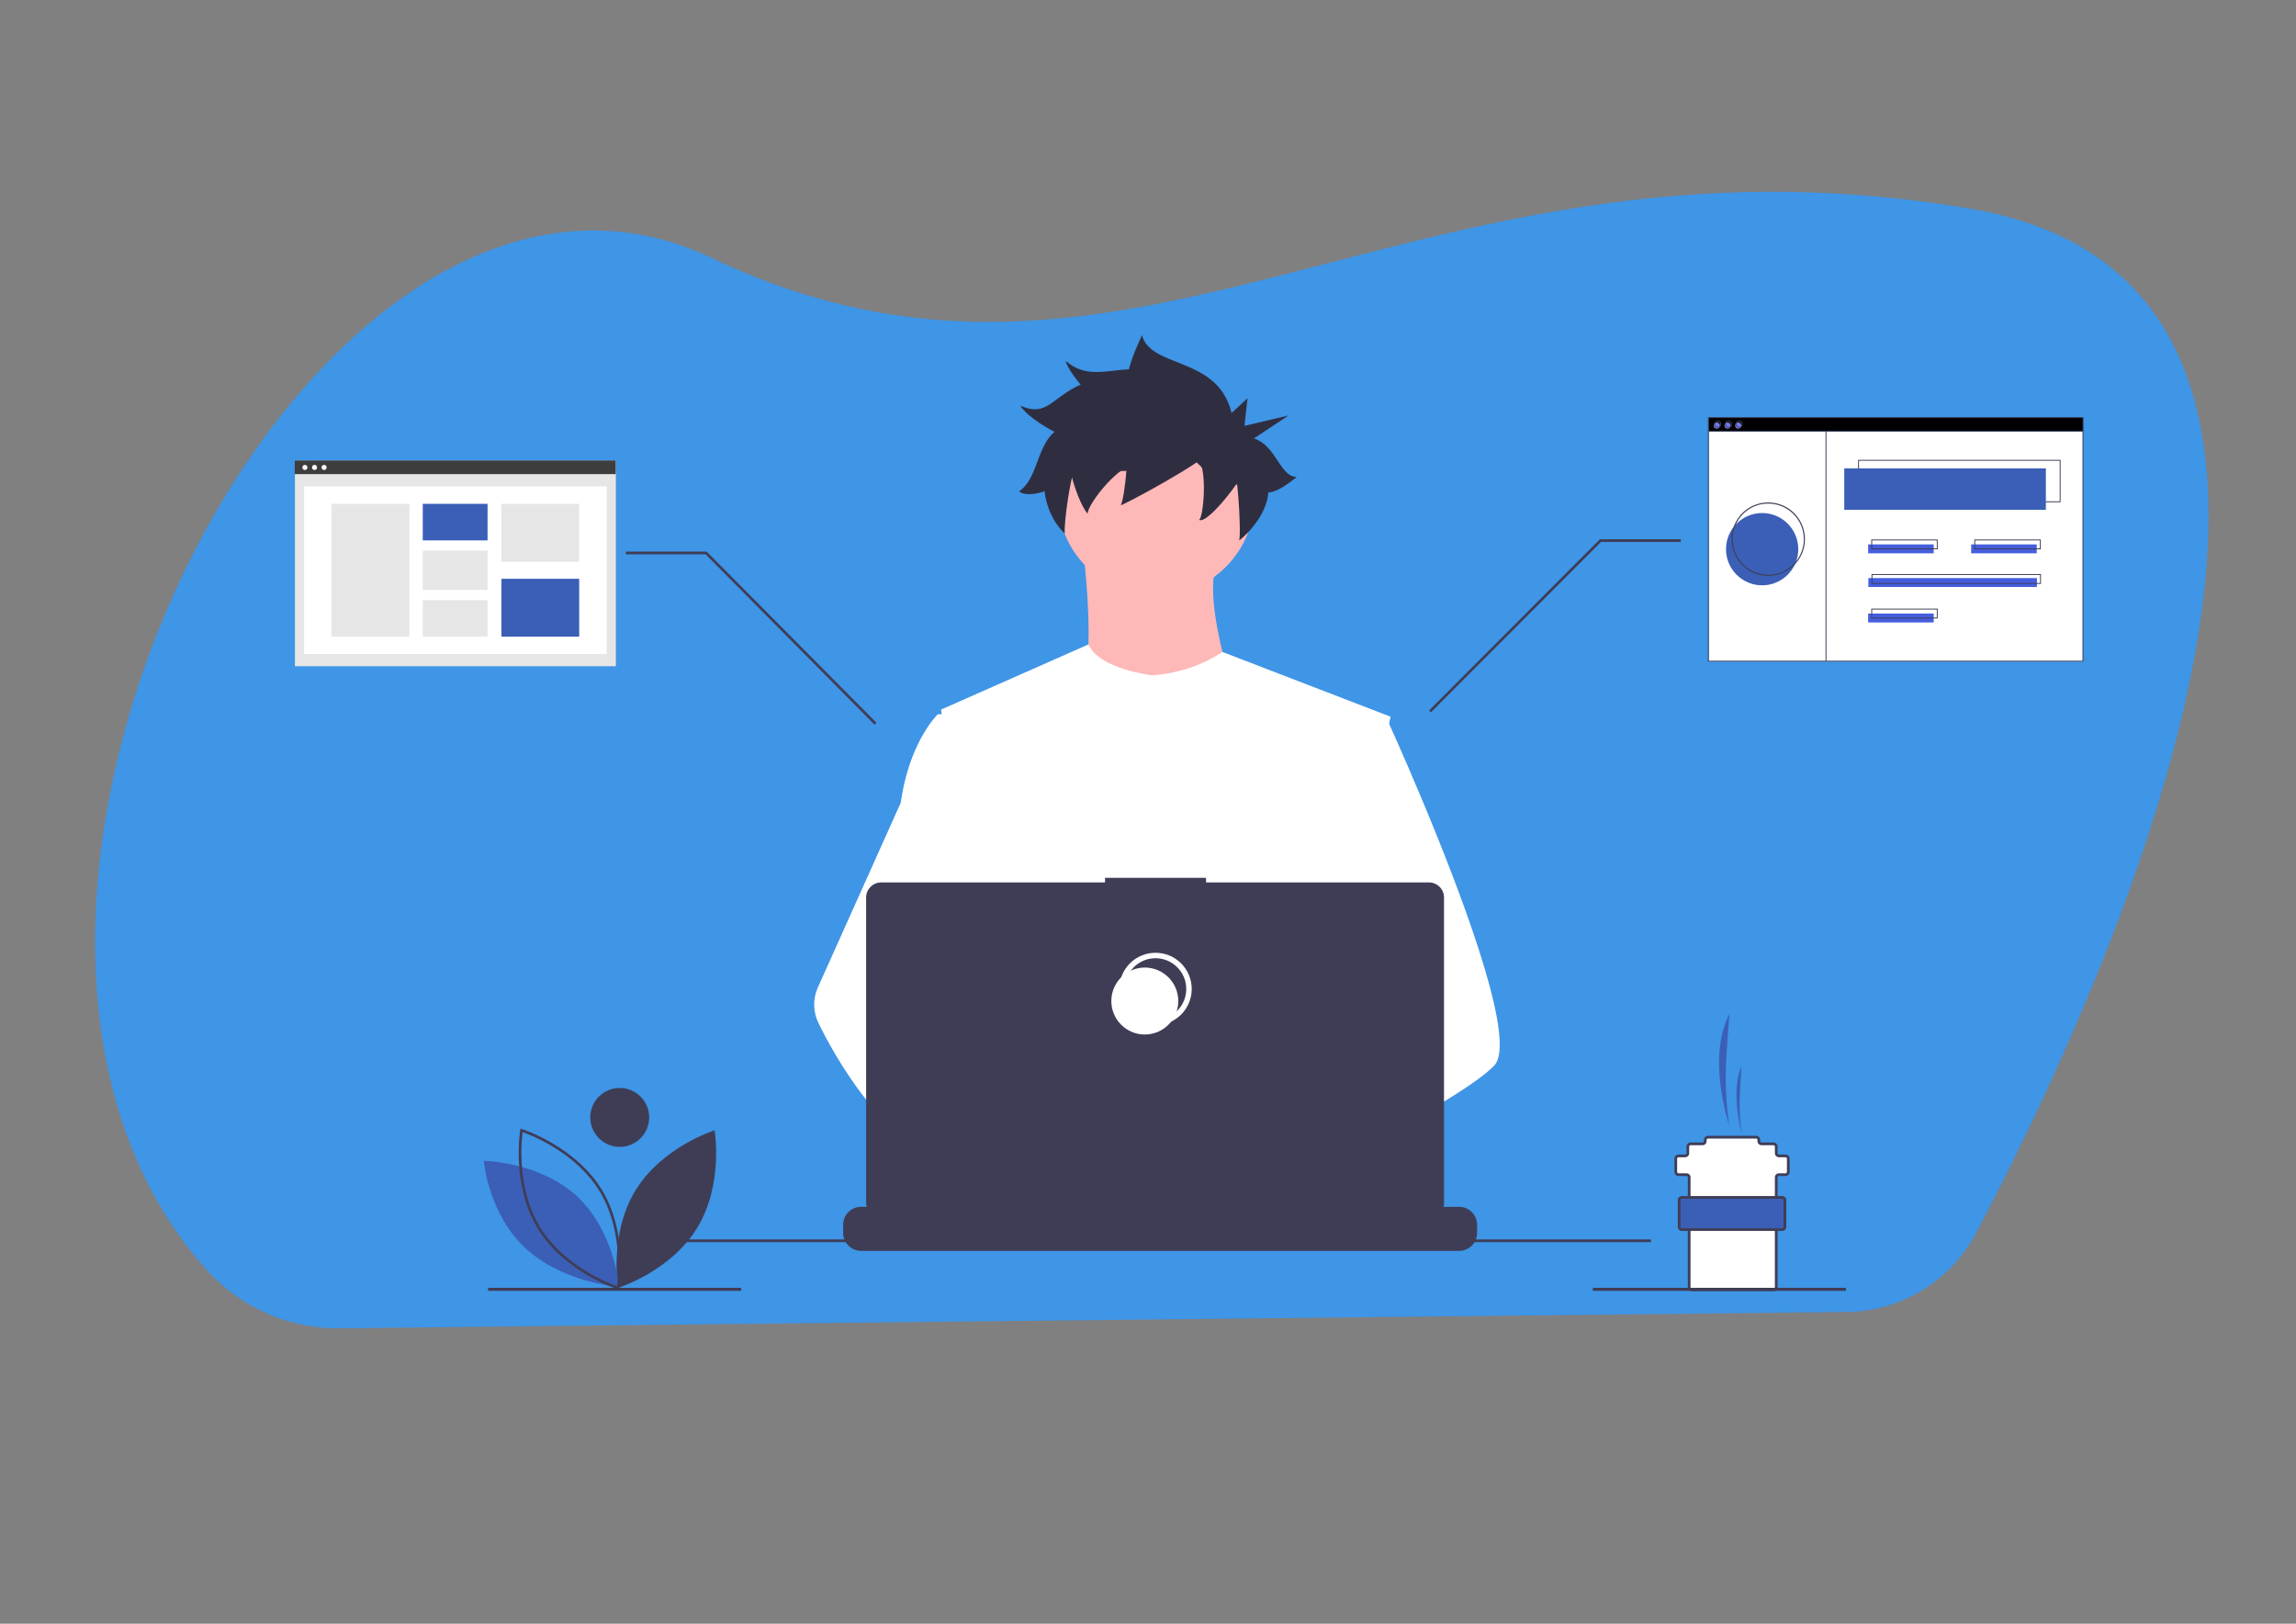 <?xml version="1.0" encoding="utf-8"?>
<!-- Generator: Adobe Illustrator 16.0.3, SVG Export Plug-In . SVG Version: 6.00 Build 0)  -->
<!DOCTYPE svg PUBLIC "-//W3C//DTD SVG 1.1//EN" "http://www.w3.org/Graphics/SVG/1.1/DTD/svg11.dtd">
<svg version="1.1" id="Capa_1" xmlns:bx="https://boxy-svg.com"
	 xmlns="http://www.w3.org/2000/svg" xmlns:xlink="http://www.w3.org/1999/xlink" x="0px" y="0px" width="841.891px"
	 height="595.281px" viewBox="0 0 841.891 595.281" enable-background="new 0 0 841.891 595.281" xml:space="preserve">
<rect x="0" y="0" width="841.891" height="595.281" fill="#808080" stroke="none"/>
<path fill="#3F95E6" d="M750.416,399.858c-0.862,1.879-1.724,3.735-2.581,5.563c-1.341,2.844-2.663,5.631-3.968,8.364
	c-0.582,1.21-1.162,2.398-1.727,3.586c-6.4,13.213-12.376,24.9-17.451,34.512c-9.382,17.737-27.588,28.896-47.49,29.104
	l-112.858,1.241h-1.19l-9.677,0.104l-8.274,0.091l-25.378,0.279h-1.026l-12.919,0.141h-0.396l-79.631,0.873l-71.08,0.752
	l-8.268,0.09l-51.351,0.565h-0.06l-33.303,0.36h-0.357l-105.306,1.15l-31.503,0.346c-2.682,0.031-5.363-0.104-8.03-0.406l0,0
	c-0.907-0.104-1.816-0.225-2.715-0.367c-14.692-2.291-28.165-9.602-38.171-20.712c-13.553-15.063-23.414-32.639-30.037-51.71
	c-0.958-2.753-1.851-5.54-2.68-8.364c-22.928-78.325,5.024-179.376,55.333-246.999c2.109-2.828,4.253-5.584,6.43-8.272l0.053-0.059
	c15.471-19.193,32.819-35.227,51.297-46.627c32.746-20.237,69.026-25.937,104.711-8.948c30.193,14.378,58.384,21.139,85.71,22.975
	c2.761,0.18,5.522,0.315,8.268,0.397c62.686,1.994,121.434-20.831,190.422-35.563c2.745-0.587,5.5-1.166,8.276-1.715
	c49.215-9.897,103.81-15.116,168.734-4.143c6.745,1.114,13.402,2.722,19.916,4.813c2.862,0.933,5.621,1.935,8.275,3.008
	c30.989,12.739,47.89,36.278,55.071,65.772c0.681,2.738,1.269,5.523,1.764,8.356C819.986,229.363,782.694,330.001,750.416,399.858z"
	/>
<path fill="#FFB8B8" d="M396.997,200.368c0,0,6.803,51.281-3.662,57.038c-10.466,5.755,62.269,6.279,62.269,6.279
	s-16.221-44.479-8.895-58.084L396.997,200.368z"/>
<rect x="619.05" y="419.627" fill="#FFFFFF" width="32.234" height="19.07"/>
<rect x="614.619" y="423.655" fill="#FFFFFF" width="40.694" height="6.984"/>
<rect x="625.036" y="417.303" fill="#FFFFFF" width="20.135" height="5.277"/>
<rect x="619.454" y="451.053" fill="#FFFFFF" width="31.964" height="21.623"/>
<circle fill="#FFB8B8" cx="423.946" cy="182.315" r="36.106"/>
<g transform="matrix(-1, 0, 0, 1, 1511.876, -0.217)">
	<title>Cabello</title>
	<path fill="#2F2E41" d="M1068.655,165.618c-0.89,2.669,33.687,21.112,32.214,19.754c-1.494-2.886-3.533-23.494-1.213-23.494
		L1068.655,165.618z"/>
	<path fill="#2F2E41" d="M1062.839,153.973l-8.396-7.746l1.117,10.11l-16.171-3.808l17.249,11.437"/>
	<path fill="#2F2E41" d="M783.222,161.268"/>
	<path fill="#2F2E41" d="M1095.114,170.923c5.235-1.936,17.991,13.891,17.977,17.691c5.283-6.811,8.336-24.726,8.587-24.154
		L1095.114,170.923z"/>
	<path fill="#2F2E41" d="M1060.964,166.946c-2.878,0.605-4.343,29.633-3.435,31.43c-4.861-3.661-12.396-13.045-10.42-21.086
		L1060.964,166.946z"/>
	<path fill="#2F2E41" d="M1073.21,168.303c-4.489,1.698-2.566,23.086-0.899,22.457c-3.32,2.373-19.523-19.136-19.48-24.046
		L1073.21,168.303z"/>
	<path fill="#2F2E41" d="M1059.422,158.571c0.863-28.992,30.186-21.896,33.714-35.496c3.515,7.833,12.121,26.007-3.271,26.455
		c0,0-33.85,19.186-34.231,19.074C1055.251,168.492,1059.454,159.866,1059.422,158.571z"/>
	<path fill="#2F2E41" d="M783.222,161.268"/>
	<path fill="#2F2E41" d="M1125.224,177.562c0,2.501,10.345,5.443,12.948,2.756c-9.604-6.444-4.613-26.552-25.772-25.158
		C1104.007,155.562,1109.505,158.042,1125.224,177.562z"/>
	<path fill="#2F2E41" d="M1109.205,159.299c3.064,8.684,26.13-5.284,28.496-10.348c-14.429,6.484-11.785-13.264-43.983-10.095
		C1086.19,139.866,1090.527,149.778,1109.205,159.299z"/>
	<path fill="#2F2E41" d="M1098.885,151.517c4.534,5.569,21.788-14.647,22.192-18.987c-10.39,9.197-21.894-0.966-33.728,5.157
		C1082.089,140.407,1082.668,149.441,1098.885,151.517z"/>
	<path fill="#2F2E41" d="M1059.88,160.714c-15.903-3.268-15.64,14.161-23.484,14.386c3.836,2.994,12.682,10.191,14.818,1.584
		c0,0,14.613-16.574,14.598-16.803C1065.797,159.653,1060.583,160.901,1059.88,160.714z"/>
	<path fill="#2F2E41" d="M1116.551,169.823c2.575,1.085,5.526,24.125,4.83,25.968c4.079-3.315,9.225-12.944,7.021-22.072
		L1116.551,169.823z"/>
	<path fill="#2F2E41" d="M1066.358,152.828c-2.233,0.679-4.661,1.359-7.281,2.039c-4.139,1.073-4.332,5.345-0.582,12.813
		c0.592,1.181-0.67,1.569-3.785,1.165c-2.241-0.289-2.338,1.943-0.291,6.699c1.124,2.61,3.938,2.999,8.445,1.164
		c4.123-1.677,7.812-4.298,11.065-7.863c2.816-3.084,6.99-2.985,12.522,0.292c6.259,3.708,13.636,4.679,22.134,2.912
		c4.516-0.94,9.078-0.26,13.688,2.039c0.904,0.45,1.585,1.421,2.039,2.911c0.887,2.916-2.893,1.55,1.462-4.47
		c2.317-3.204,1.223-6.983-4.395-10.963c-3.207-2.273,0.404-6.836-3.767-7.281c-4.325-0.461-6.558-1.433-9.027-6.406
		c-3.674-7.401-14.643-5.848-27.667,1.747C1076.485,152.212,1071.63,153.279,1066.358,152.828z"/>
</g>
<path fill="#FFFFFF" d="M509.904,262.754l-6.048,27.545l-12.791,58.276l-0.383,3.192l-4.414,36.948l-2.937,24.544l-1.97,16.486
	c-11.969,6.153-20.646,10.4-20.646,10.4s-0.747-3.741-1.949-8.529c-8.4,2.52-23.947,6.697-37.119,7.532
	c4.798,5.348,7.001,10.371,4.012,14.078c-9.026,11.175-46.282-12.236-59.313-20.966c-0.303,2.091-0.418,4.203-0.344,6.313
	l-9.972-7.669l0.987-17.646l1.665-29.857l2.092-37.443c-0.66-1.604-1.213-3.249-1.655-4.927c-3.054-10.86-6.762-32.547-9.604-50.733
	c-2.288-14.637-4.006-27.004-4.371-29.636c-0.048-0.344-0.073-0.521-0.073-0.521l54.043-23.888c3.923,9.1,23.402,11.33,23.402,11.33
	c15.168-1.045,24.687-7.955,25.747-8.566L509.904,262.754z"/>
<path fill="#FFFFFF" d="M547.961,390.576c-3.678,3.987-12.791,9.992-23.838,16.493c-4.109,2.415-8.484,4.905-12.947,7.381
	c-10.649,5.906-21.801,11.758-31.002,16.487c-11.97,6.152-20.646,10.399-20.646,10.399s-0.747-3.741-1.949-8.529
	c-1.61-6.408-4.035-14.691-6.564-18.357c-0.09-0.129-0.177-0.246-0.265-0.364c-0.737-0.968-1.479-1.532-2.21-1.532l36.54-22.649
	l15.79-9.79l-11.376-27.158l-14.269-34.065l8.612-27.401l8.655-27.546h16.222c0,0,5.372,11.725,12.241,28.075
	c1.026,2.445,2.088,4.994,3.167,7.624C538.253,334.013,555.869,382.009,547.961,390.576z"/>
<path fill="#FFFFFF" d="M384.7,414.125c-1.333-0.005-2.664,0.103-3.977,0.325c-11.288,1.938-14.617,12.156-15.565,19.001
	c-0.303,2.091-0.418,4.204-0.344,6.314l-9.972-7.67l-3.632-2.793c-8.745-3.051-16.537-8.465-23.294-14.853
	c-5.86-5.64-11.118-11.876-15.687-18.604c-4.55-6.632-8.608-13.592-12.138-20.817c-1.994-4.085-2.071-8.842-0.211-12.987
	l12.349-27.52l18.049-40.223c0.132-0.957,0.278-1.894,0.437-2.808c3.581-20.524,13.17-29.637,13.17-29.637h7.325l4.9,29.637
	l6.088,36.819l-4.267,13.915l-9.859,32.135l9.421,10.231L384.7,414.125z"/>
<path fill="#2F2E41" d="M376.859,445.974c0.551-2.397,0.918-3.752,0.918-3.752l-0.284-1.949l-2.932-19.905l-1.232-8.396
	c10.675-4.448,13.345-24.913,13.345-24.913l0.404-0.241l1.821-1.089v-0.006l6.54-3.924l0.132-0.079l2.642,1.759l5.366,3.579
	c18.775,13.808,37.896,13.561,49.694,11.387c7.213-1.33,11.695-3.378,11.695-3.378l12.943-4.315l0.403-0.134l0.397,0.059
	l7.591,1.149l0.137,0.023l0.63,0.095l-1.759,12.152l-2.548,17.66c6.73,3.565,12.716,10.262,17.95,18.516
	c1.159,1.826,2.281,3.727,3.367,5.701c1.414,2.552,2.765,5.209,4.052,7.93c0.156,0.323,0.31,0.652,0.461,0.98
	c0.496,1.065,0.987,2.141,1.464,3.221H374.502c0.176-1.085,0.354-2.121,0.526-3.117c0.009-0.034,0.015-0.068,0.019-0.104
	c0.063-0.333,0.123-0.658,0.177-0.98C375.823,450.663,376.403,447.957,376.859,445.974z"/>
<circle fill="#6C63FF" cx="393.347" cy="385.726" r="4.448"/>
<circle fill="#6C63FF" cx="482.32" cy="390.175" r="4.449"/>
<path fill="#FFB8B8" d="M496.111,389.73c0,0-40.482-7.563-43.152,5.783c-2.668,13.346,44.931,7.563,44.931,7.563L496.111,389.73z"/>
<path fill="#FFB8B8" d="M351.975,427.098l12.456,9.788c0,0,8.897,27.581,22.243,19.574c13.346-8.008-12.456-36.479-12.456-36.479
	l-15.125-5.338L351.975,427.098z"/>
<path fill="#3F3D56" d="M541.613,449.023v2.98c0.002,0.818-0.149,1.63-0.447,2.392c-0.131,0.339-0.29,0.668-0.477,0.981
	c-1.189,1.998-3.345,3.223-5.67,3.221H315.766c-2.327,0.001-4.481-1.223-5.671-3.221c-0.185-0.314-0.344-0.643-0.477-0.981
	c-0.296-0.762-0.448-1.573-0.446-2.392v-2.98c-0.001-3.642,2.949-6.594,6.59-6.595c0.001,0,0.002,0,0.004,0h12.637v-1.39
	c0-0.15,0.122-0.274,0.274-0.274h0.001h6.594c0.152,0,0.275,0.123,0.275,0.273c0,0.001,0,0.001,0,0.001v1.39h4.12v-1.39
	c0-0.15,0.123-0.274,0.274-0.274c0,0,0,0,0.001,0h6.593c0.152,0,0.275,0.123,0.275,0.273c0,0.001,0,0.001,0,0.001v1.39h4.124v-1.39
	c0-0.15,0.124-0.274,0.274-0.274c0.001,0,0.001,0,0.001,0h6.594c0.151,0,0.275,0.123,0.275,0.273c0,0.001,0,0.001,0,0.001v1.39h4.12
	v-1.39c0-0.15,0.123-0.274,0.274-0.274c0,0,0,0,0.001,0h6.593c0.152,0,0.275,0.123,0.275,0.273c0,0.001,0,0.001,0,0.001v1.39h4.121
	v-1.39c0-0.15,0.122-0.274,0.274-0.274h0h6.594c0.151,0,0.274,0.123,0.275,0.273c0,0.001,0,0.001,0,0.001v1.39h4.124v-1.39
	c0-0.15,0.122-0.274,0.274-0.274c0,0,0,0,0,0h6.594c0.151,0,0.274,0.123,0.274,0.273c0,0.001,0,0.001,0,0.001v1.39h4.12v-1.39
	c0-0.15,0.123-0.274,0.275-0.274h0.001h51.651c0.152,0,0.276,0.123,0.276,0.273c0,0.001,0,0.001,0,0.001v1.39h4.124v-1.39
	c-0.001-0.15,0.122-0.274,0.274-0.274l0,0h6.594c0.151,0.001,0.273,0.124,0.275,0.274v1.39h4.12v-1.39
	c0-0.15,0.122-0.274,0.274-0.274c0,0,0,0,0.001,0h6.594c0.151,0,0.274,0.123,0.274,0.273c0,0.001,0,0.001,0,0.001v1.39h4.12v-1.39
	c0-0.15,0.123-0.274,0.274-0.274h0.001h6.594c0.152,0,0.275,0.123,0.275,0.273c0,0.001,0,0.001,0,0.001v1.39h4.124v-1.39
	c0-0.15,0.122-0.274,0.273-0.274h0.001h6.595c0.15,0.001,0.271,0.124,0.27,0.274v1.39h4.124v-1.39c0-0.15,0.123-0.274,0.274-0.274
	h0.001h6.594c0.152,0,0.275,0.123,0.275,0.273c0,0.001,0,0.001,0,0.001v1.39h4.121v-1.39c-0.002-0.15,0.122-0.274,0.272-0.274
	c0.001,0,0.001,0,0.002,0h6.594c0.151,0,0.274,0.123,0.274,0.273c0,0.001,0,0.001,0,0.001v1.39h19.233
	c3.641-0.001,6.593,2.95,6.593,6.591C541.613,449.02,541.613,449.021,541.613,449.023z"/>
<rect x="245.469" y="454.392" fill="#3F3D56" width="359.899" height="0.982"/>
<path fill="#3F3D56" d="M523.959,323.508h-81.724v-1.684H405.18v1.684h-82.061c-3.051,0-5.527,2.475-5.527,5.529v111.902
	c0,3.053,2.475,5.527,5.527,5.527h200.84c3.052,0,5.527-2.474,5.527-5.527V329.036C529.486,325.982,527.011,323.508,523.959,323.508
	L523.959,323.508z"/>
<circle fill="none" stroke="#FFFFFF" stroke-width="2" stroke-miterlimit="10" cx="423.699" cy="362.575" r="12.274"/>
<circle fill="#FFFFFF" cx="419.772" cy="366.994" r="12.274"/>
<rect x="178.974" y="472.135" fill="#3F3D56" width="92.797" height="1.11"/>
<rect x="584.045" y="472.135" fill="#3F3D56" width="92.797" height="1.11"/>
<path fill="#3F3D56" d="M233.042,436.373c-9.776,15.962-6.414,35.813-6.414,35.813s19.214-6.023,28.99-21.984
	c9.775-15.96,6.414-35.813,6.414-35.813S242.819,420.412,233.042,436.373z"/>
<path bx:origin="0.415 0.506" fill="#3B5FB6" d="M227.029,471.721l-0.563-0.009c-0.203-0.002-20.116-1.519-33.666-13.973
	c-13.549-12.456-15.323-31.448-15.342-31.648l0.036-0.253l-0.134-0.284c0.204,0.003,20.535,0.451,34.083,12.906
	c13.55,12.454,15.518,32.503,15.537,32.703L227.029,471.721z"/>
<path fill="#3F3D56" d="M227.02,472.823l-0.537-0.169c-0.194-0.061-19.503-6.263-29.263-22.194
	c-9.76-15.935-6.512-35.953-6.479-36.153l0.094-0.555l0.537,0.169c0.194,0.06,19.503,6.263,29.262,22.196l0,0
	c9.76,15.933,6.512,35.951,6.479,36.15L227.02,472.823z M191.628,415.044c-0.444,3.36-2.216,20.787,6.429,34.902
	c8.646,14.114,24.976,20.454,28.17,21.585c0.444-3.358,2.216-20.786-6.43-34.901l0,0
	C211.153,422.514,194.822,416.175,191.628,415.044L191.628,415.044z"/>
<circle fill="#3F3D56" cx="227.238" cy="409.669" r="10.802"/>
<polygon bx:origin="0.172 0.429" fill="#3F3D56" points="320.683,265.669 258.715,203.213 229.461,203.213 229.461,202.231 
	259.126,202.231 259.27,202.377 321.38,264.979 ">
</polygon>
<path fill="#3F3D56" d="M651.791,438.992h-0.981v-7.366c0.001-0.813,0.66-1.472,1.474-1.473h2.456
	c0.271-0.001,0.489-0.22,0.489-0.491v-4.91c0-0.271-0.219-0.49-0.489-0.49h-2.456c-0.813-0.001-1.473-0.66-1.474-1.474v-2.455
	c0-0.271-0.22-0.49-0.49-0.49h-4.419c-0.813-0.001-1.473-0.66-1.474-1.474v-0.491c0-0.271-0.22-0.49-0.491-0.49H626.26
	c-0.271,0-0.49,0.219-0.491,0.49v0.491c0,0.813-0.66,1.473-1.473,1.474h-4.419c-0.271,0-0.49,0.22-0.49,0.49v2.455
	c-0.001,0.813-0.66,1.473-1.475,1.474h-2.455c-0.271,0-0.489,0.22-0.489,0.49v4.91c0,0.271,0.218,0.49,0.489,0.491h2.946
	c0.813,0.001,1.472,0.66,1.474,1.473v7.366h-0.982v-7.366c0-0.271-0.22-0.49-0.49-0.49h-2.946c-0.813-0.001-1.473-0.66-1.474-1.474
	v-4.91c0.001-0.813,0.66-1.472,1.474-1.473h2.455c0.271,0,0.491-0.22,0.491-0.491v-2.455c0-0.813,0.659-1.473,1.474-1.473h4.419
	c0.271,0,0.491-0.22,0.491-0.491v-0.491c0.001-0.813,0.659-1.472,1.473-1.473h17.676c0.813,0.001,1.472,0.659,1.473,1.473v0.491
	c0.001,0.271,0.221,0.491,0.492,0.491h4.419c0.813,0,1.472,0.66,1.473,1.473v2.455c0,0.271,0.22,0.491,0.491,0.491h2.456
	c0.813,0.001,1.471,0.659,1.472,1.473v4.91c-0.001,0.813-0.659,1.473-1.472,1.474h-2.456c-0.271,0-0.491,0.22-0.491,0.49v7.366
	H651.791z"/>
<path fill="#3F3D56" d="M650.32,473.361h-29.951c-0.813,0-1.473-0.659-1.474-1.473v-21.113h0.982v21.113
	c0,0.271,0.219,0.49,0.49,0.49h29.951c0.271,0,0.49-0.219,0.49-0.49v-21.113h0.982v21.113
	C651.791,472.703,651.133,473.361,650.32,473.361z"/>
<path fill="#3B5FB6" d="M616.666,438.607h36.825c0.542,0,0.981,0.439,0.981,0.981v9.82c0,0.543-0.44,0.981-0.981,0.981h-36.825
	c-0.542,0-0.981-0.439-0.981-0.981v-9.82C615.685,439.047,616.124,438.607,616.666,438.607z"/>
<path fill="#3F3D56" d="M653.511,451.266h-36.825c-0.813-0.001-1.472-0.659-1.473-1.473v-9.82c0.001-0.813,0.659-1.473,1.473-1.474
	h36.825c0.813,0.001,1.473,0.66,1.474,1.474v9.82C654.983,450.608,654.323,451.265,653.511,451.266z M616.686,439.483
	c-0.271,0-0.49,0.219-0.49,0.49v9.821c0,0.271,0.219,0.49,0.49,0.49h36.825c0.271,0,0.49-0.22,0.49-0.49v-9.821
	c0-0.271-0.219-0.49-0.49-0.49H616.686z"/>
<path fill="#3B5FB6" d="M634.115,412.969L634.115,412.969c-1.305-8.793-1.649-17.7-1.028-26.569l1.028-14.674l0,0
	C628.449,383.002,629.731,397.843,634.115,412.969L634.115,412.969z"/>
<path fill="#3B5FB6" d="M638.534,415.425L638.534,415.425c-0.628-5.247-0.793-10.539-0.494-15.814l0.494-8.735l0,0
	C635.809,397.587,636.425,406.42,638.534,415.425z"/>
<g transform="matrix(0.274, 0, 0, 0.274, 389.577, -57.203)">
	<title>Web1</title>
	<rect x="-1027.136" y="825.135" fill="#E6E6E6" width="429.492" height="275.068"/>
	<rect x="-1014.855" y="859.637" fill="#FFFFFF" width="404.931" height="224.293"/>
	<rect x="-1027.32" y="824.892" fill="#3D3D3D" width="429.492" height="18.247"/>
	<circle fill="#FFFFFF" cx="-1013.762" cy="834.221" r="3.384"/>
	<circle fill="#FFFFFF" cx="-1000.923" cy="834.221" r="3.384"/>
	<circle fill="#FFFFFF" cx="-988.083" cy="834.221" r="3.384"/>
	<rect x="-978.063" y="882.907" fill="#E6E6E6" width="104.05" height="177.75"/>
	<rect x="-856.052" y="882.907" fill="#3B5FB6" width="86.71" height="48.929"/>
	<rect x="-856.052" y="945.46" fill="#E6E6E6" width="86.71" height="52.645"/>
	<rect x="-856.052" y="1011.728" fill="#E6E6E6" width="86.71" height="48.929"/>
	<rect x="-750.767" y="882.907" fill="#E6E6E6" width="104.05" height="77.461"/>
	<rect x="-750.767" y="983.196" fill="#3B5FB6" width="104.05" height="77.461"/>
</g>
<g transform="matrix(0.736, 0, 0, 0.736, 1161.446, -258.15)">
	<title>Web 2</title>
	<rect x="-726.78" y="558.831" width="186.514" height="6.587"/>
	<rect x="-726.733" y="565.677" fill="#FFFFFF" width="186.325" height="114.564"/>
	<circle fill="#3B5FB6" cx="-700.149" cy="624.305" r="18.003"/>
	<path fill="#3F3D56" d="M-551.462,600.923h-100.879v-21.109h100.879V600.923z M-651.896,600.479h99.991v-20.22h-99.991V600.479z"/>
	<rect x="-659.228" y="584.037" fill="#3B5FB6" width="100.434" height="20.664"/>
	<circle fill="#7579E7" cx="-722.719" cy="562.76" r="1.556"/>
	<circle fill="#7579E7" cx="-717.387" cy="562.76" r="1.556"/>
	<circle fill="#7579E7" cx="-712.054" cy="562.76" r="1.556"/>
	<path fill="#3F3D56" d="M-540.069,680.306h-187.093V558.539h187.093V680.306z M-726.718,679.861h186.204V558.983h-186.204V679.861z
		"/>
	<rect x="-726.941" y="565.28" fill="#3F3D56" width="186.65" height="0.444"/>
	<path fill="#3F3D56" d="M-722.275,563.871c-1.368,0-2.224-1.48-1.539-2.667c0.683-1.184,2.395-1.184,3.078,0
		c0.157,0.271,0.239,0.578,0.239,0.89C-720.498,563.075-721.293,563.87-722.275,563.871z M-722.275,560.761
		c-1.027,0-1.668,1.111-1.154,1.999c0.512,0.889,1.796,0.889,2.309,0c0.118-0.203,0.179-0.433,0.179-0.667
		C-720.943,561.358-721.54,560.761-722.275,560.761z"/>
	<path fill="#3F3D56" d="M-716.943,563.871c-1.368,0-2.224-1.48-1.539-2.667c0.685-1.184,2.395-1.184,3.079,0
		c0.157,0.271,0.237,0.578,0.237,0.89C-715.166,563.075-715.959,563.87-716.943,563.871z M-716.943,560.761
		c-1.024,0-1.666,1.111-1.154,1.999c0.513,0.889,1.796,0.889,2.31,0c0.117-0.203,0.178-0.433,0.178-0.667
		C-715.611,561.358-716.206,560.761-716.943,560.761z"/>
	<path fill="#3F3D56" d="M-711.609,563.871c-1.368,0-2.224-1.48-1.539-2.667c0.683-1.184,2.393-1.184,3.079,0
		c0.155,0.271,0.237,0.578,0.237,0.89C-709.833,563.075-710.627,563.87-711.609,563.871z M-711.609,560.761
		c-1.024,0-1.668,1.111-1.154,1.999c0.513,0.889,1.795,0.889,2.31,0c0.115-0.203,0.178-0.433,0.178-0.667
		C-710.277,561.358-710.873,560.761-711.609,560.761z"/>
	<rect x="-668.563" y="565.501" fill="#3F3D56" width="0.446" height="114.755"/>
	<rect x="-647.342" y="621.921" fill="#455EDE" width="32.663" height="4.444"/>
	<rect x="-596.013" y="621.921" fill="#455EDE" width="32.663" height="4.444"/>
	<path fill="#3F3D56" d="M-612.678,624.366h-33.109v-4.889h33.109V624.366z M-645.342,623.922h32.22v-3.999h-32.22V623.922z"/>
	<rect x="-647.342" y="656.363" fill="#455EDE" width="32.663" height="4.444"/>
	<path fill="#3F3D56" d="M-612.678,658.807h-33.109v-4.888h33.109V658.807z M-645.342,658.363h32.22v-3.999h-32.22V658.363z"/>
	<rect x="-647.23" y="638.698" fill="#455EDE" width="83.992" height="4.444"/>
	<path fill="#3F3D56" d="M-561.237,641.587h-84.437v-4.888h84.437V641.587z M-645.231,641.142h83.55v-3.999h-83.55V641.142z"/>
	<path fill="#3F3D56" d="M-561.347,624.366h-33.109v-4.889h33.109V624.366z M-594.013,623.922h32.22v-3.999h-32.22V623.922z"/>
	<path fill="#3F3D56" d="M-697.101,637.597c-14.071,0-22.866-15.232-15.832-27.417c7.038-12.188,24.624-12.188,31.661,0
		c1.604,2.777,2.448,5.93,2.448,9.138C-678.835,629.409-687.011,637.586-697.101,637.597z M-697.101,601.593
		c-13.644,0-22.172,14.772-15.35,26.589c6.821,11.817,23.879,11.817,30.701,0c1.555-2.695,2.375-5.752,2.375-8.864
		C-679.388,609.533-687.316,601.605-697.101,601.593z"/>
	<polygon fill="#3F3D56" points="-865.141,705.552 -780.426,620.7 -740.679,620.7 -740.671,619.365 -780.974,619.365 
		-781.17,619.564 -866.083,704.614 	"/>
</g>
</svg>
